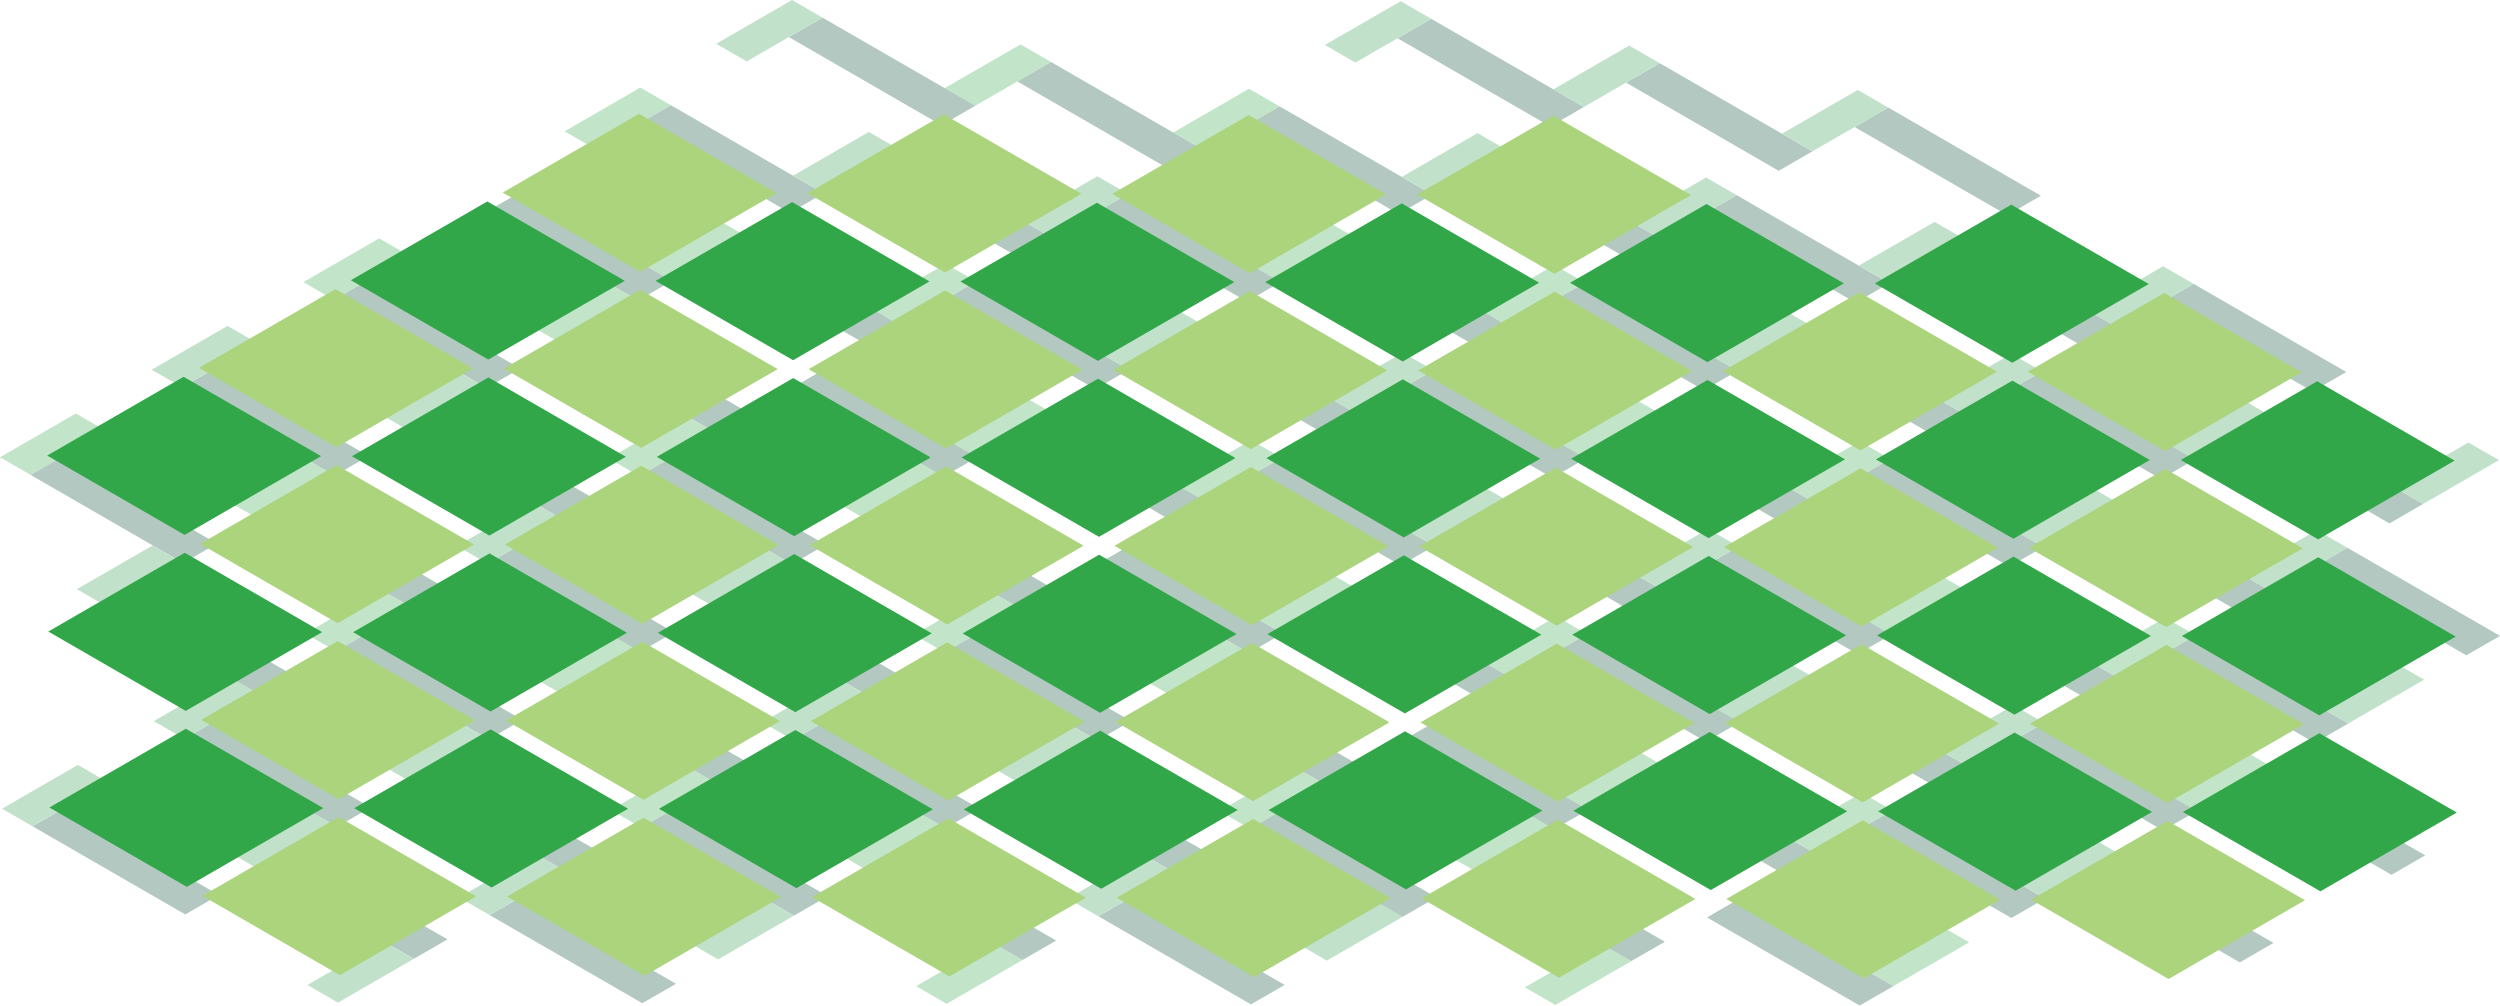 <?xml version="1.0" encoding="UTF-8"?><svg id="Layer_2" xmlns="http://www.w3.org/2000/svg" viewBox="0 0 1643.02 660.87"><defs><style>.cls-1{opacity:.3;}.cls-2{fill:#abd47d;}.cls-2,.cls-3,.cls-4,.cls-5{stroke-width:0px;}.cls-3{fill:#309a52;}.cls-4{fill:#32a749;}.cls-5{fill:#004730;}</style></defs><g id="Layer_1-2"><g class="cls-1"><polygon class="cls-5" points="671.3 515.45 771.64 573.39 793.79 560.6 693.45 502.66 671.3 515.45"/><polygon class="cls-4" points="650.56 388.39 600.72 417.16 620.79 428.75 670.62 399.97 650.56 388.39"/><polygon class="cls-5" points="721.81 602.16 822.15 660.09 844.3 647.3 743.96 589.37 721.81 602.16"/><polygon class="cls-4" points="570.28 342.04 620.12 313.27 600.05 301.68 550.21 330.45 570.28 342.04"/><polygon class="cls-5" points="620.79 428.75 721.13 486.68 743.28 473.89 642.94 415.96 620.79 428.75"/><polygon class="cls-3" points="751.57 561.8 701.74 590.57 721.81 602.16 771.64 573.39 751.57 561.8"/><polygon class="cls-5" points="570.28 342.04 670.62 399.97 692.77 387.19 592.43 329.25 570.28 342.04"/><polygon class="cls-3" points="701.06 475.09 651.23 503.87 671.3 515.45 721.13 486.68 701.06 475.09"/><polygon class="cls-5" points="992.46 330.03 1092.81 387.96 1070.66 400.75 970.31 342.82 992.46 330.03"/><polygon class="cls-4" points="772.38 318.05 822.21 289.28 842.28 300.87 792.45 329.64 772.38 318.05"/><polygon class="cls-5" points="1142.64 359.19 1242.99 417.12 1220.84 429.91 1120.49 371.98 1142.64 359.19"/><polygon class="cls-4" points="692.1 271.71 642.27 300.48 622.2 288.89 672.03 260.12 692.1 271.71"/><polygon class="cls-5" points="842.28 300.87 942.63 358.8 920.48 371.59 820.13 313.66 842.28 300.87"/><polygon class="cls-3" points="1072.74 376.38 1122.57 347.6 1142.64 359.19 1092.81 387.96 1072.74 376.38"/><polygon class="cls-5" points="692.1 271.71 792.45 329.64 770.3 342.43 669.95 284.49 692.1 271.71"/><polygon class="cls-5" points="541.92 242.55 642.27 300.48 620.12 313.27 519.77 255.33 541.92 242.55"/><polygon class="cls-3" points="922.56 347.21 972.39 318.44 992.46 330.03 942.63 358.8 922.56 347.21"/><polygon class="cls-5" points="470.61 399.58 570.95 457.52 593.1 444.73 492.76 386.8 470.61 399.58"/><polygon class="cls-4" points="449.87 272.52 400.03 301.29 420.1 312.88 469.94 284.11 449.87 272.52"/><polygon class="cls-5" points="521.12 486.29 621.46 544.22 643.61 531.44 543.27 473.5 521.12 486.29"/><polygon class="cls-4" points="369.59 226.17 419.43 197.4 399.36 185.81 349.52 214.58 369.59 226.17"/><polygon class="cls-5" points="420.1 312.88 520.44 370.81 542.59 358.02 442.25 300.09 420.1 312.88"/><polygon class="cls-3" points="550.88 445.93 501.05 474.7 521.12 486.29 570.95 457.52 550.88 445.93"/><polygon class="cls-5" points="369.59 226.17 469.94 284.11 492.09 271.32 391.74 213.38 369.59 226.17"/><polygon class="cls-3" points="500.38 359.23 450.54 388 470.61 399.58 520.44 370.81 500.38 359.23"/><polygon class="cls-5" points="791.77 214.16 892.12 272.09 869.97 284.88 769.62 226.95 791.77 214.16"/><polygon class="cls-4" points="571.69 202.19 621.52 173.41 641.59 185 591.76 213.77 571.69 202.19"/><polygon class="cls-5" points="941.95 243.32 1042.3 301.26 1020.15 314.04 919.8 256.11 941.95 243.32"/><polygon class="cls-4" points="491.41 155.84 441.58 184.61 421.51 173.02 471.34 144.25 491.41 155.84"/><polygon class="cls-5" points="641.59 185 741.94 242.93 719.79 255.72 619.44 197.79 641.59 185"/><polygon class="cls-3" points="872.05 260.51 921.88 231.74 941.95 243.32 892.12 272.09 872.05 260.51"/><polygon class="cls-5" points="491.41 155.84 591.76 213.77 569.61 226.56 469.26 168.63 491.41 155.84"/><polygon class="cls-5" points="341.23 126.68 441.58 184.61 419.43 197.4 319.08 139.47 341.23 126.68"/><polygon class="cls-3" points="721.87 231.35 771.7 202.57 791.77 214.16 741.94 242.93 721.87 231.35"/><polygon class="cls-5" points="269.92 283.72 370.26 341.65 392.41 328.86 292.07 270.93 269.92 283.72"/><polygon class="cls-4" points="249.18 156.65 199.34 185.42 219.41 197.01 269.25 168.24 249.18 156.65"/><polygon class="cls-5" points="320.43 370.42 420.77 428.36 442.92 415.57 342.58 357.64 320.43 370.42"/><polygon class="cls-5" points="219.41 197.01 319.76 254.94 341.91 242.16 241.56 184.22 219.41 197.01"/><polygon class="cls-3" points="350.2 330.06 300.36 358.84 320.43 370.42 370.26 341.65 350.2 330.06"/><polygon class="cls-3" points="299.69 243.36 249.85 272.13 269.92 283.72 319.76 254.94 299.69 243.36"/><polygon class="cls-5" points="591.08 98.29 691.43 156.23 669.28 169.01 568.93 111.08 591.08 98.29"/><polygon class="cls-4" points="371 86.32 420.83 57.55 440.9 69.13 391.07 97.9 371 86.32"/><polygon class="cls-5" points="741.26 127.45 841.61 185.39 819.46 198.18 719.11 140.24 741.26 127.45"/><polygon class="cls-5" points="440.9 69.13 541.25 127.07 519.1 139.85 418.75 81.92 440.9 69.13"/><polygon class="cls-3" points="671.36 144.64 721.19 115.87 741.26 127.45 691.43 156.23 671.36 144.64"/><polygon class="cls-3" points="521.18 115.48 571.01 86.71 591.08 98.29 541.25 127.07 521.18 115.48"/><polygon class="cls-5" points="119.74 254.56 220.08 312.49 242.23 299.7 141.89 241.77 119.74 254.56"/><polygon class="cls-3" points="149.51 214.2 99.67 242.97 119.74 254.56 169.58 225.78 149.51 214.2"/><polygon class="cls-5" points="540.58 11.59 640.92 69.52 618.77 82.31 518.43 24.37 540.58 11.59"/><polygon class="cls-3" points="470.67 28.77 520.51 0 540.58 11.59 490.74 40.36 470.67 28.77"/><polygon class="cls-4" points="851.24 504.25 801.41 533.03 821.48 544.61 871.31 515.84 851.24 504.25"/><polygon class="cls-4" points="770.97 457.91 820.8 429.13 800.74 417.55 750.9 446.32 770.97 457.91"/><polygon class="cls-5" points="821.48 544.61 921.82 602.55 943.97 589.76 843.63 531.83 821.48 544.61"/><polygon class="cls-5" points="770.97 457.91 871.31 515.84 893.46 503.05 793.12 445.12 770.97 457.91"/><polygon class="cls-4" points="973.06 433.92 1022.9 405.15 1042.97 416.73 993.13 445.51 973.06 433.92"/><polygon class="cls-4" points="892.79 387.57 842.95 416.35 822.88 404.76 872.72 375.99 892.79 387.57"/><polygon class="cls-5" points="1042.97 416.73 1143.31 474.67 1121.16 487.46 1020.82 429.52 1042.97 416.73"/><polygon class="cls-5" points="892.79 387.57 993.13 445.51 970.98 458.3 870.64 400.36 892.79 387.57"/><polygon class="cls-5" points="742.61 358.41 842.95 416.35 820.8 429.13 720.46 371.2 742.61 358.41"/><polygon class="cls-5" points="943.3 474.28 1043.64 532.21 1021.49 545 921.15 487.07 943.3 474.28"/></g><g class="cls-1"><polygon class="cls-5" points="1191.8 214.94 1292.15 272.87 1270 285.66 1169.65 227.73 1191.8 214.94"/><polygon class="cls-4" points="971.72 202.96 1021.55 174.19 1041.62 185.78 991.79 214.55 971.72 202.96"/><polygon class="cls-5" points="1341.98 244.1 1442.33 302.03 1420.18 314.82 1319.83 256.89 1341.98 244.1"/><polygon class="cls-4" points="891.44 156.62 841.61 185.39 821.54 173.8 871.37 145.03 891.44 156.62"/><polygon class="cls-5" points="1041.62 185.78 1141.97 243.71 1119.82 256.5 1019.47 198.56 1041.62 185.78"/><polygon class="cls-3" points="1272.08 261.28 1321.91 232.51 1341.98 244.1 1292.15 272.87 1272.08 261.28"/><polygon class="cls-5" points="891.44 156.62 991.79 214.55 969.64 227.34 869.29 169.4 891.44 156.62"/><polygon class="cls-3" points="1121.9 232.12 1171.73 203.35 1191.8 214.94 1141.97 243.71 1121.9 232.12"/><polygon class="cls-5" points="991.12 99.07 1091.46 157 1069.31 169.79 968.97 111.86 991.12 99.07"/><polygon class="cls-4" points="771.03 87.09 820.87 58.32 840.94 69.91 791.1 98.68 771.03 87.09"/><polygon class="cls-5" points="1141.3 128.23 1241.64 186.17 1219.49 198.95 1119.15 141.02 1141.3 128.23"/><polygon class="cls-4" points="690.76 40.75 640.92 69.52 620.85 57.93 670.69 29.16 690.76 40.75"/><polygon class="cls-5" points="840.94 69.91 941.28 127.84 919.13 140.63 818.79 82.7 840.94 69.91"/><polygon class="cls-3" points="1071.39 145.42 1121.23 116.64 1141.3 128.23 1091.46 157 1071.39 145.42"/><polygon class="cls-5" points="690.76 40.75 791.1 98.68 768.95 111.47 668.61 53.54 690.76 40.75"/><polygon class="cls-3" points="921.21 116.26 971.05 87.48 991.12 99.07 941.28 127.84 921.21 116.26"/><polygon class="cls-5" points="940.61 12.36 1040.95 70.3 1018.8 83.09 918.46 25.15 940.61 12.36"/><polygon class="cls-3" points="870.7 29.55 920.54 .78 940.61 12.36 890.77 41.14 870.7 29.55"/><polygon class="cls-4" points="1172.41 318.83 1222.24 290.06 1242.31 301.64 1192.48 330.42 1172.41 318.83"/><polygon class="cls-4" points="1092.13 272.48 1042.3 301.26 1022.23 289.67 1072.06 260.9 1092.13 272.48"/><polygon class="cls-5" points="1242.31 301.64 1342.66 359.58 1320.51 372.37 1220.16 314.43 1242.31 301.64"/><polygon class="cls-5" points="1092.13 272.48 1192.48 330.42 1170.33 343.2 1069.98 285.27 1092.13 272.48"/><polygon class="cls-5" points="1291.48 157.39 1391.82 215.33 1369.67 228.11 1269.33 170.18 1291.48 157.39"/><polygon class="cls-5" points="1441.66 186.55 1542 244.49 1519.85 257.28 1419.51 199.34 1441.66 186.55"/><polygon class="cls-3" points="1371.75 203.74 1421.59 174.97 1441.66 186.55 1391.82 215.33 1371.75 203.74"/><polygon class="cls-3" points="1221.57 174.58 1271.41 145.81 1291.48 157.39 1241.64 186.17 1221.57 174.58"/><polygon class="cls-5" points="1090.79 41.52 1191.13 99.46 1168.98 112.25 1068.64 54.31 1090.79 41.52"/><polygon class="cls-5" points="1240.97 70.69 1341.31 128.62 1319.16 141.41 1218.82 83.47 1240.97 70.69"/><polygon class="cls-3" points="1171.06 87.87 1220.9 59.1 1240.97 70.69 1191.13 99.46 1171.06 87.87"/><polygon class="cls-3" points="1020.88 58.71 1070.72 29.94 1090.79 41.52 1040.95 70.3 1020.88 58.71"/></g><g class="cls-1"><polygon class="cls-4" points="451.21 503.48 401.38 532.25 421.45 543.84 471.28 515.06 451.21 503.48"/><polygon class="cls-4" points="370.94 457.13 420.77 428.36 400.7 416.77 350.87 445.54 370.94 457.13"/><polygon class="cls-5" points="421.45 543.84 521.79 601.77 543.94 588.98 443.6 531.05 421.45 543.84"/><polygon class="cls-5" points="370.94 457.13 471.28 515.06 493.43 502.28 393.09 444.34 370.94 457.13"/><polygon class="cls-3" points="501.72 590.18 451.89 618.96 471.95 630.54 521.79 601.77 501.72 590.18"/><polygon class="cls-5" points="271.27 514.68 371.61 572.61 393.76 559.82 293.42 501.89 271.27 514.68"/><polygon class="cls-4" points="250.52 387.61 200.69 416.38 220.76 427.97 270.59 399.2 250.52 387.61"/><polygon class="cls-5" points="321.77 601.38 422.12 659.32 444.27 646.53 343.92 588.59 321.77 601.38"/><polygon class="cls-4" points="170.25 341.26 220.08 312.49 200.02 300.9 150.18 329.68 170.25 341.26"/><polygon class="cls-5" points="220.76 427.97 321.1 485.9 343.25 473.11 242.91 415.18 220.76 427.97"/><polygon class="cls-3" points="351.54 561.02 301.71 589.8 321.77 601.38 371.61 572.61 351.54 561.02"/><polygon class="cls-5" points="170.25 341.26 270.59 399.2 292.74 386.41 192.4 328.47 170.25 341.26"/><polygon class="cls-3" points="301.03 474.32 251.2 503.09 271.27 514.68 321.1 485.9 301.03 474.32"/><polygon class="cls-5" points="70.58 398.81 170.92 456.74 193.07 443.95 92.73 386.02 70.58 398.81"/><polygon class="cls-4" points="49.84 271.74 0 300.51 20.07 312.1 69.9 283.33 49.84 271.74"/><polygon class="cls-5" points="121.09 485.51 221.43 543.45 243.58 530.66 143.24 472.73 121.09 485.51"/><polygon class="cls-5" points="20.07 312.1 120.41 370.04 142.56 357.25 42.22 299.31 20.07 312.1"/><polygon class="cls-3" points="150.85 445.15 101.02 473.93 121.09 485.51 170.92 456.74 150.85 445.15"/><polygon class="cls-3" points="100.34 358.45 50.51 387.22 70.58 398.81 120.41 370.04 100.34 358.45"/><polygon class="cls-4" points="651.9 619.34 602.07 648.12 622.13 659.7 671.97 630.93 651.9 619.34"/><polygon class="cls-4" points="571.63 573 621.46 544.22 601.39 532.64 551.56 561.41 571.63 573"/><polygon class="cls-5" points="571.63 573 671.97 630.93 694.12 618.14 593.78 560.21 571.63 573"/><polygon class="cls-5" points="171.59 572.22 271.94 630.15 294.09 617.37 193.74 559.43 171.59 572.22"/><polygon class="cls-3" points="251.87 618.57 202.03 647.34 222.1 658.93 271.94 630.15 251.87 618.57"/><polygon class="cls-3" points="201.36 531.86 151.53 560.63 171.59 572.22 221.43 543.45 201.36 531.86"/><polygon class="cls-5" points="21.41 543.06 121.76 600.99 143.91 588.21 43.56 530.27 21.41 543.06"/><polygon class="cls-3" points="51.18 502.7 1.35 531.47 21.41 543.06 71.25 514.29 51.18 502.7"/></g><g class="cls-1"><polygon class="cls-4" points="1294.17 619.31 1244.33 648.08 1224.26 636.49 1274.1 607.72 1294.17 619.31"/><polygon class="cls-5" points="1143.99 590.15 1244.33 648.08 1222.18 660.87 1121.84 602.94 1143.99 590.15"/><polygon class="cls-4" points="1051.93 620.12 1002.1 648.89 1022.17 660.48 1072 631.71 1051.93 620.12"/><polygon class="cls-4" points="971.66 573.77 1021.49 545 1001.42 533.42 951.59 562.19 971.66 573.77"/><polygon class="cls-5" points="971.66 573.77 1072 631.71 1094.15 618.92 993.81 560.99 971.66 573.77"/><polygon class="cls-5" points="1393.84 561.76 1494.18 619.7 1472.03 632.49 1371.69 574.55 1393.84 561.76"/><polygon class="cls-4" points="1173.75 549.79 1223.59 521.02 1243.66 532.6 1193.82 561.38 1173.75 549.79"/><polygon class="cls-4" points="1093.48 503.44 1043.64 532.21 1023.57 520.63 1073.41 491.85 1093.48 503.44"/><polygon class="cls-5" points="1243.66 532.6 1344 590.54 1321.85 603.32 1221.51 545.39 1243.66 532.6"/><polygon class="cls-5" points="1093.48 503.44 1193.82 561.38 1171.67 574.16 1071.33 516.23 1093.48 503.44"/><polygon class="cls-3" points="1323.93 578.95 1373.77 550.18 1393.84 561.76 1344 590.54 1323.93 578.95"/><polygon class="cls-3" points="901.75 590.96 851.92 619.73 871.99 631.32 921.82 602.55 901.75 590.96"/><polygon class="cls-5" points="1193.15 445.9 1293.49 503.83 1271.34 516.62 1171 458.68 1193.15 445.9"/><polygon class="cls-5" points="1343.33 475.06 1443.67 532.99 1421.52 545.78 1321.18 487.85 1343.33 475.06"/><polygon class="cls-3" points="1273.42 492.24 1323.26 463.47 1343.33 475.06 1293.49 503.83 1273.42 492.24"/><polygon class="cls-3" points="1123.24 463.08 1173.08 434.31 1193.15 445.9 1143.31 474.67 1123.24 463.08"/></g><g class="cls-1"><polygon class="cls-4" points="1493.51 504.22 1443.67 532.99 1423.6 521.4 1473.44 492.63 1493.51 504.22"/><polygon class="cls-5" points="1493.51 504.22 1593.85 562.15 1571.7 574.94 1471.36 517.01 1493.51 504.22"/><polygon class="cls-4" points="1373.1 434.7 1422.93 405.93 1443 417.51 1393.17 446.28 1373.1 434.7"/><polygon class="cls-4" points="1292.82 388.35 1242.99 417.12 1222.92 405.54 1272.75 376.76 1292.82 388.35"/><polygon class="cls-5" points="1443 417.51 1543.35 475.45 1521.2 488.23 1420.85 430.3 1443 417.51"/><polygon class="cls-5" points="1292.82 388.35 1393.17 446.28 1371.02 459.07 1270.67 401.14 1292.82 388.35"/><polygon class="cls-3" points="1523.28 463.86 1573.11 435.09 1593.18 446.67 1543.35 475.45 1523.28 463.86"/><polygon class="cls-5" points="1392.49 330.81 1492.84 388.74 1470.69 401.53 1370.34 343.59 1392.49 330.81"/><polygon class="cls-5" points="1542.67 359.97 1643.02 417.9 1620.87 430.69 1520.52 372.75 1542.67 359.97"/><polygon class="cls-3" points="1472.77 377.15 1522.6 348.38 1542.67 359.97 1492.84 388.74 1472.77 377.15"/><polygon class="cls-3" points="1322.59 347.99 1372.42 319.22 1392.49 330.81 1342.66 359.58 1322.59 347.99"/><polygon class="cls-5" points="1492.16 273.26 1592.51 331.19 1570.36 343.98 1470.01 286.05 1492.16 273.26"/><polygon class="cls-3" points="1572.44 319.61 1622.27 290.83 1642.34 302.42 1592.51 331.19 1572.44 319.61"/><polygon class="cls-3" points="1422.26 290.45 1472.09 261.67 1492.16 273.26 1442.33 302.03 1422.26 290.45"/></g><polygon class="cls-4" points="122.78 582.85 32.45 530.7 122.12 478.93 212.45 531.08 122.78 582.85"/><polygon class="cls-4" points="122.05 467.2 31.72 415.05 121.4 363.28 211.72 415.43 122.05 467.2"/><polygon class="cls-4" points="323.09 583.27 232.76 531.12 322.44 479.35 412.76 531.5 323.09 583.27"/><polygon class="cls-4" points="121.32 351.55 31 299.4 120.67 247.63 211 299.78 121.32 351.55"/><polygon class="cls-4" points="523.4 583.69 433.08 531.54 522.75 479.77 613.08 531.92 523.4 583.69"/><polygon class="cls-4" points="322.36 467.62 232.04 415.47 321.71 363.7 412.04 415.85 322.36 467.62"/><polygon class="cls-4" points="321.64 351.97 231.31 299.82 320.98 248.05 411.31 300.2 321.64 351.97"/><polygon class="cls-4" points="723.72 584.11 633.39 531.96 723.06 480.19 813.39 532.34 723.72 584.11"/><polygon class="cls-4" points="522.68 468.04 432.35 415.89 522.02 364.12 612.35 416.27 522.68 468.04"/><polygon class="cls-4" points="521.22 236.74 430.89 184.59 520.57 132.82 610.89 184.97 521.22 236.74"/><polygon class="cls-4" points="923.3 468.88 832.98 416.73 922.65 364.96 1012.98 417.11 923.3 468.88"/><polygon class="cls-4" points="1124.34 584.95 1034.02 532.8 1123.69 481.03 1214.02 533.18 1124.34 584.95"/><polygon class="cls-4" points="722.26 352.81 631.93 300.66 721.61 248.89 811.93 301.04 722.26 352.81"/><polygon class="cls-4" points="721.53 237.16 631.21 185.01 720.88 133.24 811.21 185.39 721.53 237.16"/><polygon class="cls-4" points="1123.61 469.3 1033.29 417.15 1122.96 365.38 1213.29 417.53 1123.61 469.3"/><polygon class="cls-4" points="1324.66 585.37 1234.33 533.22 1324 481.45 1414.33 533.6 1324.66 585.37"/><polygon class="cls-4" points="922.57 353.23 832.25 301.08 921.92 249.31 1012.25 301.46 922.57 353.23"/><polygon class="cls-4" points="1122.16 238 1031.83 185.85 1121.51 134.08 1211.83 186.23 1122.16 238"/><polygon class="cls-4" points="1524.24 470.14 1433.91 417.99 1523.59 366.22 1613.91 418.37 1524.24 470.14"/><polygon class="cls-4" points="1323.2 354.07 1232.87 301.92 1322.55 250.15 1412.87 302.3 1323.2 354.07"/><polygon class="cls-4" points="1523.51 354.49 1433.19 302.34 1522.86 250.57 1613.19 302.72 1523.51 354.49"/><polygon class="cls-4" points="1322.47 238.42 1232.15 186.27 1321.82 134.5 1412.15 186.65 1322.47 238.42"/><polygon class="cls-4" points="1122.89 353.65 1032.56 301.5 1122.23 249.73 1212.56 301.88 1122.89 353.65"/><polygon class="cls-4" points="1323.93 469.72 1233.6 417.57 1323.27 365.8 1413.6 417.95 1323.93 469.72"/><polygon class="cls-4" points="1524.97 585.79 1434.64 533.64 1524.31 481.87 1614.64 534.02 1524.97 585.79"/><polygon class="cls-4" points="921.85 237.58 831.52 185.43 921.19 133.66 1011.52 185.81 921.85 237.58"/><polygon class="cls-4" points="521.95 352.39 431.62 300.24 521.29 248.47 611.62 300.62 521.95 352.39"/><polygon class="cls-4" points="320.91 236.32 230.58 184.17 320.25 132.4 410.58 184.55 320.91 236.32"/><polygon class="cls-4" points="924.03 584.53 833.7 532.38 923.38 480.61 1013.7 532.76 924.03 584.53"/><polygon class="cls-2" points="223.3 640.89 132.97 588.74 222.64 536.96 312.97 589.11 223.3 640.89"/><polygon class="cls-2" points="222.57 525.24 132.24 473.09 221.92 421.31 312.24 473.46 222.57 525.24"/><polygon class="cls-2" points="423.61 641.31 333.28 589.16 422.96 537.38 513.28 589.53 423.61 641.31"/><polygon class="cls-2" points="221.84 409.59 131.52 357.44 221.19 305.66 311.52 357.81 221.84 409.59"/><polygon class="cls-2" points="623.92 641.73 533.6 589.58 623.27 537.8 713.6 589.95 623.92 641.73"/><polygon class="cls-2" points="422.88 525.66 332.56 473.51 422.23 421.73 512.56 473.88 422.88 525.66"/><polygon class="cls-2" points="422.16 410.01 331.83 357.86 421.5 306.08 511.83 358.23 422.16 410.01"/><polygon class="cls-2" points="221.12 293.94 130.79 241.78 220.46 190.01 310.79 242.16 221.12 293.94"/><polygon class="cls-2" points="824.24 642.15 733.91 590 823.58 538.22 913.91 590.37 824.24 642.15"/><polygon class="cls-2" points="623.2 526.08 532.87 473.93 622.54 422.15 712.87 474.3 623.2 526.08"/><polygon class="cls-2" points="621.74 294.78 531.41 242.63 621.09 190.85 711.41 243 621.74 294.78"/><polygon class="cls-2" points="420.7 178.7 330.37 126.55 420.05 74.78 510.37 126.93 420.7 178.7"/><polygon class="cls-2" points="1023.82 526.92 933.5 474.77 1023.17 422.99 1113.5 475.14 1023.82 526.92"/><polygon class="cls-2" points="1224.86 642.99 1134.54 590.84 1224.21 539.06 1314.54 591.22 1224.86 642.99"/><polygon class="cls-2" points="822.78 410.85 732.45 358.7 822.13 306.92 912.45 359.07 822.78 410.85"/><polygon class="cls-2" points="822.05 295.2 731.73 243.05 821.4 191.27 911.73 243.42 822.05 295.2"/><polygon class="cls-2" points="621.01 179.12 530.69 126.97 620.36 75.2 710.69 127.35 621.01 179.12"/><polygon class="cls-2" points="1224.14 527.34 1133.81 475.19 1223.48 423.41 1313.81 475.56 1224.14 527.34"/><polygon class="cls-2" points="1425.18 643.41 1334.85 591.26 1424.52 539.49 1514.85 591.64 1425.18 643.41"/><polygon class="cls-2" points="1023.09 411.27 932.77 359.12 1022.44 307.34 1112.77 359.49 1023.09 411.27"/><polygon class="cls-2" points="1222.68 296.04 1132.35 243.89 1222.03 192.11 1312.35 244.26 1222.68 296.04"/><polygon class="cls-2" points="1021.64 179.97 931.31 127.81 1020.99 76.04 1111.31 128.19 1021.64 179.97"/><polygon class="cls-2" points="1423.72 412.11 1333.39 359.96 1423.07 308.18 1513.39 360.33 1423.72 412.11"/><polygon class="cls-2" points="1422.99 296.46 1332.67 244.31 1422.34 192.53 1512.67 244.68 1422.99 296.46"/><polygon class="cls-2" points="821.33 179.54 731 127.39 820.67 75.62 911 127.77 821.33 179.54"/><polygon class="cls-2" points="1223.41 411.69 1133.08 359.54 1222.75 307.76 1313.08 359.91 1223.41 411.69"/><polygon class="cls-2" points="1424.45 527.76 1334.12 475.61 1423.79 423.83 1514.12 475.98 1424.45 527.76"/><polygon class="cls-2" points="1022.37 295.62 932.04 243.47 1021.71 191.69 1112.04 243.84 1022.37 295.62"/><polygon class="cls-2" points="622.47 410.43 532.14 358.28 621.82 306.5 712.14 358.65 622.47 410.43"/><polygon class="cls-2" points="421.43 294.36 331.1 242.21 420.77 190.43 511.1 242.58 421.43 294.36"/><polygon class="cls-2" points="1024.55 642.57 934.22 590.42 1023.9 538.64 1114.22 590.8 1024.55 642.57"/><polygon class="cls-2" points="823.51 526.5 733.18 474.35 822.86 422.57 913.18 474.72 823.51 526.5"/><polygon class="cls-4" points="722.99 468.46 632.66 416.31 722.34 364.54 812.66 416.69 722.99 468.46"/></g></svg>
